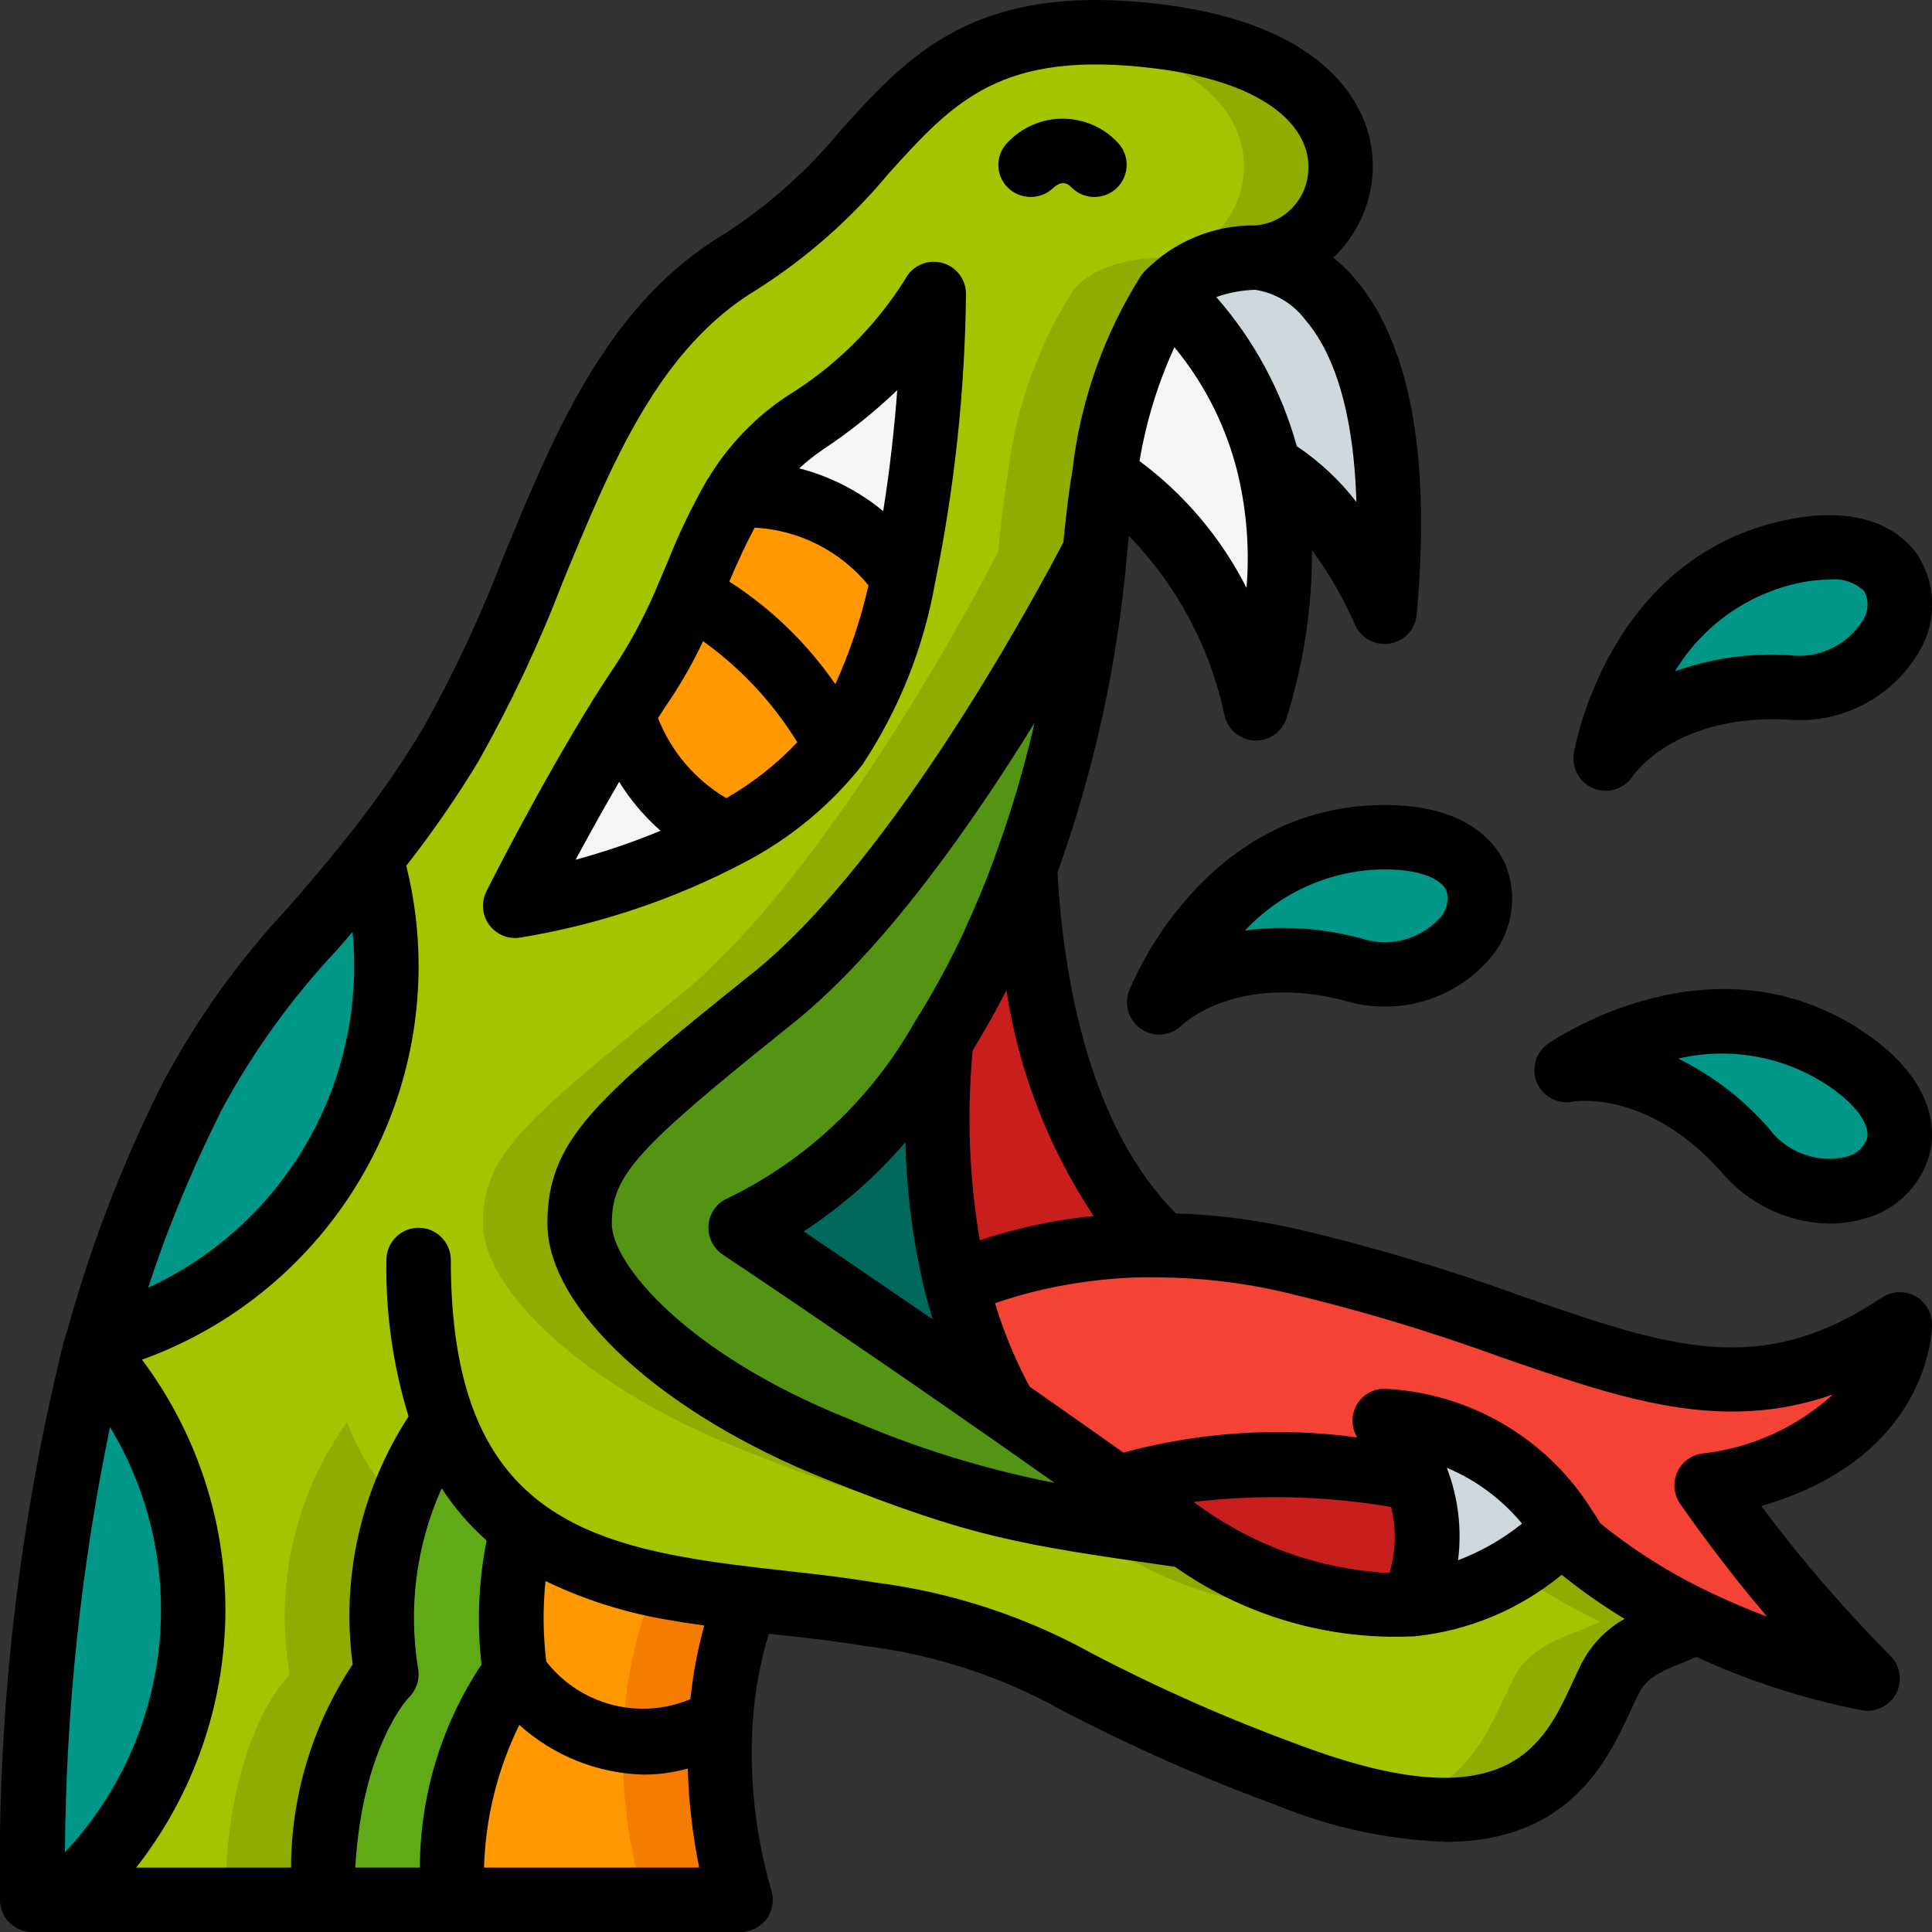 <svg height="512" viewBox="0 0 60 60" width="512" xmlns="http://www.w3.org/2000/svg"><rect x="0" y="0" width="60" height="60" fill="#333333" stroke="none"/><g id="Page-1" fill="none" fill-rule="evenodd"><g id="046---Snake" fill-rule="nonzero" transform="translate(-1)"><path id="Shape" d="m17 52s-2 1.9-2 7h-4c0-5.1 2-7 2-7-.487-2.746.155-5.573 1.78-7.84.474 1.314 1.318 2.464 2.43 3.31-.372 1.481-.443 3.021-.21 4.53z" fill="#60a917"/><path id="Shape" d="m24.19 49.65c-.461 1.204-.734 2.473-.81 3.76-3.69 2.18-6.38-1.41-6.38-1.41-.233-1.509-.162-3.049.21-4.53 1.431.989 3.076 1.626 4.8 1.86.72.13 1.45.23 2.18.32z" fill="#ff9801"/><path id="Shape" d="m22.01 49.33c-1.724-.234-3.369-.871-4.8-1.86-.111.445-.193.897-.245 1.352.67.213 1.353.383 2.045.508.72.13 1.45.23 2.18.32-.461 1.204-.734 2.473-.81 3.76-.286.167-.588.306-.9.417 1.292.489 2.74.334 3.9-.417.076-1.287.349-2.556.81-3.76-.73-.09-1.46-.19-2.18-.32z" fill="#f57c00"/><path id="Shape" d="m24 59h-9c0-5.1 2-7 2-7s2.69 3.59 6.38 1.41c-.124 1.885.086 3.778.62 5.59z" fill="#ff9801"/><path id="Shape" d="m23.38 53.41c-.9.571-1.974.8-3.028.648-.044 1.671.175 3.339.648 4.942h3c-.534-1.812-.744-3.705-.62-5.59z" fill="#f57c00"/><path id="Shape" d="m7 50c.003 3.444-1.476 6.723-4.06 9h-.94c-.097-5.727.555-11.442 1.94-17 1.974 2.197 3.064 5.047 3.06 8z" fill="#009688"/><path id="Shape" d="m49.91 47.96c-.081-.163-.175-.321-.28-.47-.042.034-.083.071-.12.11-1.264 1.231-2.898 2.011-4.65 2.22-1.87.2-4.17-.29-7.01-2.12-5.13-.73-6.41-.93-10.85-2.7-5-2-8-5-8-7s1-3 6-7 10-13.87 10-13.87c.08-.86.17-1.64.29-2.35.23-2.014.906-3.951 1.98-5.67.73-1.11 2.73-1.11 2.73-1.11 3 0 5-5.87-3-6.87s-8 4-13 7-6 10-9 15c-.742 1.235-1.567 2.417-2.47 3.54.315 1.082.474 2.203.47 3.33.002 5.449-3.67 10.214-8.94 11.6l-.12.39v.01c1.974 2.197 3.064 5.047 3.06 8 .003 3.444-1.476 6.723-4.06 9h8.06c0-5.1 2-7 2-7-.487-2.746.155-5.573 1.78-7.84.474 1.314 1.318 2.464 2.43 3.31 1.431.989 3.076 1.626 4.8 1.86.72.13 1.45.23 2.18.32 1.3.16 2.59.28 3.81.48 6 1 5 2 13 5s9-1 10-3c.56-1.12 1.75-1.3 2.69-1.77-1.356-.638-2.626-1.444-3.78-2.4zm-32.91-19.83s1.57-3.14 3.31-5.94c.23-.36.46-.72.69-1.06.536-.829.995-1.707 1.37-2.62.412-1.057.893-2.086 1.44-3.08.547-.922 1.296-1.709 2.19-2.3 1.634-.995 3.005-2.366 4-4-.033 2.943-.345 5.876-.93 8.76-.331 1.868-1.035 3.65-2.07 5.24-.914 1.154-2.063 2.102-3.37 2.78-2.078 1.089-4.316 1.838-6.63 2.22z" fill="#a4c400"/><path id="Shape" d="m34 1.13c8 1 6 6.87 3 6.87 0 0-2 0-2.73 1.11-1.074 1.719-1.75 3.656-1.98 5.67-.12.71-.21 1.49-.29 2.35 0 0-5 9.87-10 13.87s-6 5-6 7 3 5 8 7c4.44 1.77 5.72 1.97 10.85 2.7 2.84 1.83 5.14 2.32 7.01 2.12.239-.023.468-.06.692-.1-1.682-.362-3.279-1.046-4.7-2.016-5.13-.73-6.41-.93-10.85-2.7-5-2-8-5-8-7s1-3 6-7 9.998-13.874 9.998-13.874c.08-.86.17-1.64.29-2.35.23-2.014.906-3.951 1.98-5.67.73-1.11 2.73-1.11 2.73-1.11 3 0 5-5.87-3-6.87-1.108-.154-2.231-.164-3.342-.03.118.014.221.015.342.03z" fill="#90ac00"/><path id="Shape" d="m13.427 46.777c-.725-.748-1.286-1.64-1.647-2.617-1.625 2.267-2.267 5.094-1.78 7.84 0 0-2 1.9-2 7h3c0-5.1 2-7 2-7-.277-1.75-.131-3.541.427-5.223z" fill="#90ac00"/><path id="Shape" d="m49.91 47.96c-.081-.163-.175-.321-.28-.47-.042.034-.083.071-.12.11-.478.437-.997.827-1.549 1.165.863.607 1.776 1.141 2.729 1.595-.94.47-2.13.65-2.69 1.77-.635 1.271-1.278 3.342-3.707 3.919 5.008.845 5.866-2.237 6.707-3.919.56-1.12 1.75-1.3 2.69-1.77-1.356-.638-2.626-1.444-3.78-2.4z" fill="#90ac00"/><path id="Shape" d="m32.2 43.74c-1.42-.99-2.72-1.89-3.85-2.66-2.65-1.82-4.35-2.95-4.35-2.95 2.622-1.258 4.796-3.289 6.23-5.82-.27 2.525-.115 5.077.46 7.55.326 1.356.834 2.661 1.51 3.88z" fill="#00695c"/><path id="Shape" d="m43.19 17.441c-.657-1.201-1.611-2.213-2.77-2.941-.497-2.067-1.593-3.942-3.15-5.39.73-1.11 2.73-1.11 2.73-1.11s4.438 0 4.115 9.2c-.01.219-.161.407-.373.462-.212.055-.436-.034-.552-.221z" fill="#cfd8dc"/><path id="Shape" d="m39.5 20.245c-.764-2.235-2.243-4.156-4.21-5.465.23-2.014.906-3.951 1.98-5.67 1.557 1.448 2.653 3.323 3.15 5.39.427 1.86.441 3.792.04 5.658-.04.221-.223.389-.447.409s-.434-.111-.513-.322z" fill="#f5f5f5"/><path id="Shape" d="m49.63 47.49c-.042.034-.083.071-.12.11-1.264 1.231-2.898 2.011-4.65 2.22.581-1.226.628-2.638.13-3.9-.235-.645-.569-1.248-.99-1.79 2.314.128 4.419 1.384 5.63 3.36z" fill="#cfd8dc"/><path id="Shape" d="m44.86 49.82c-1.87.2-4.17-.29-7.01-2.12-.28-.17-.56-.36-.85-.57-.43-.31-.86-.62-1.29-.92 3.16-1.2 7.37-.64 9.28-.29.498 1.262.451 2.674-.13 3.9z" fill="#c81e1e"/><path id="Shape" d="m54.94 47.43c1.243 1.659 2.6 3.229 4.06 4.7-1.838-.361-3.623-.956-5.31-1.77-1.356-.638-2.626-1.444-3.78-2.4-.081-.163-.175-.321-.28-.47-1.211-1.976-3.316-3.232-5.63-3.36.421.542.755 1.145.99 1.79-1.91-.35-6.12-.91-9.28.29-1.22-.87-2.4-1.69-3.51-2.47-.676-1.219-1.184-2.524-1.51-3.88 1.332-.556 2.736-.919 4.17-1.08.733-.094 1.472-.131 2.21-.11 1.323.012 2.64.167 3.93.46 9 2 13 6 19 2 0 0 0 4-6 5 0 0 .34.5.94 1.3z" fill="#f44335"/><path id="Shape" d="m43 30.1c-3.82-.97-5.81.85-5.99 1.02.12-.31 2.15-5.12 6.99-5.12 5 0 3 5.13-1 4.1z" fill="#009688"/><path id="Shape" d="m55.2 35.73c-2.74-3.09-5.55-2.5-5.55-2.5s4.52-3.14 8.67-.35-.37 5.93-3.12 2.85z" fill="#009688"/><path id="Shape" d="m56.53 21.35c-4.13-.2-5.67 2.21-5.67 2.21s.92-5.42 5.82-6.43 3.97 4.41-.15 4.22z" fill="#009688"/><path id="Shape" d="m23.63 25.91c-2.078 1.089-4.316 1.838-6.63 2.22 0 0 1.57-3.14 3.31-5.94.507 1.667 1.721 3.027 3.32 3.72z" fill="#f5f5f5"/><path id="Shape" d="m27 23.13c-.914 1.154-2.063 2.102-3.37 2.78-1.599-.693-2.813-2.053-3.32-3.72.23-.36.46-.72.69-1.06.536-.829.995-1.707 1.37-2.62 1.15.5 2.89 1.72 4.63 4.62z" fill="#ff9801"/><path id="Shape" d="m29.07 17.89c-.331 1.868-1.035 3.65-2.07 5.24-1.74-2.9-3.48-4.12-4.63-4.62.412-1.057.893-2.086 1.44-3.08 1.33-.2 3.26.11 5.26 2.46z" fill="#ff9801"/><path id="Shape" d="m30 9.13c-.033 2.943-.345 5.876-.93 8.76-2-2.35-3.93-2.66-5.26-2.46.547-.922 1.296-1.709 2.19-2.3 1.634-.995 3.005-2.366 4-4z" fill="#f5f5f5"/><path id="Shape" d="m37.07 38.67c-.738-.021-1.477.016-2.21.11-1.434.161-2.838.524-4.17 1.08-.575-2.473-.73-5.025-.46-7.55.619-.979 1.174-1.998 1.66-3.05v-.01c.33-.72.65-1.48.94-2.28.21 3.94 1.15 8.86 4.24 11.7z" fill="#c81e1e"/><path id="Shape" d="m37.85 47.7c-5.13-.73-6.41-.93-10.85-2.7-5-2-8-5-8-7s1-3 6-7 10-13.87 10-13.87c-.285 3.358-1.015 6.664-2.17 9.83v.01c-.29.8-.61 1.56-.94 2.28v.01c-.486 1.052-1.041 2.071-1.66 3.05-1.434 2.531-3.608 4.562-6.23 5.82 0 0 1.7 1.13 4.35 2.95 1.13.77 2.43 1.67 3.85 2.66 1.11.78 2.29 1.6 3.51 2.47.43.3.86.61 1.29.92.29.21.57.4.85.57z" fill="#549414"/><path id="Shape" d="m13 30c.002 5.449-3.67 10.214-8.94 11.6.723-2.626 1.708-5.172 2.94-7.6 1.45-2.89 3.42-4.67 5.53-7.33.315 1.082.474 2.203.47 3.33z" fill="#009688"/><g fill="#000"><path id="Shape" d="m61 41.13c0-.369-.203-.708-.528-.882-.325-.174-.72-.155-1.027.05-3.783 2.524-6.562 1.557-11.169-.039-2.31-.843-4.668-1.547-7.063-2.106-1.214-.271-2.45-.428-3.693-.47-2.667-2.668-3.485-7.194-3.68-10.585 1.144-3.184 1.87-6.504 2.16-9.875.019-.2.038-.4.058-.582 1.486 1.528 2.512 3.443 2.961 5.527.078.457.46.801.923.83l.058.002c.442 0.0.831-.29.958-.713.53-1.682.795-3.436.788-5.2.525.717.971 1.488 1.331 2.3.156.372.52.613.923.613.051-0.0.102-.004.153-.012.455-.07.803-.442.844-.9.457-5.032-.232-8.594-2.051-10.585-.167-.18-.347-.348-.538-.503.719-.682 1.154-1.611 1.218-2.6.133-2.133-1.5-4.636-6.5-5.26-5.826-.728-7.864 1.527-10.026 3.917-1.032 1.253-2.252 2.338-3.618 3.215-3.617 2.17-5.262 6.167-6.854 10.033-.7 1.827-1.531 3.602-2.487 5.309-.722 1.198-1.523 2.345-2.4 3.435-.614.773-1.216 1.472-1.8 2.144-1.508 1.613-2.801 3.415-3.846 5.36-1.06 2.089-1.941 4.263-2.634 6.5-.127.409-.253.835-.375 1.276l-.112.363c-.009.033-.017.066-.024.1-1.384 5.629-2.039 11.412-1.95 17.208 0 .552.448 1 1 1h22c.321-0.0.623-.154.811-.415.188-.26.239-.595.138-.9-.49-1.69-.683-3.452-.571-5.208.06-.93.227-1.851.5-2.742l.291.035c.937.1 1.82.2 2.671.346 2.176.264 4.279.953 6.19 2.027 2.143 1.115 4.354 2.091 6.622 2.923 1.668.686 3.445 1.07 5.248 1.134 3.86 0 5.04-2.554 5.76-4.116.082-.178.161-.348.24-.505.239-.478.7-.682 1.437-.974.117-.047.227-.1.342-.148 1.648.758 3.382 1.316 5.163 1.661.052.009.105.013.158.012.404-0.0.769-.244.924-.617.155-.374.069-.804-.217-1.09-1.427-1.438-2.753-2.973-3.967-4.594-.014-.019-.029-.038-.043-.058 5.238-1.516 5.303-5.459 5.303-5.641zm-15.068 4.453c.907.381 1.709.976 2.336 1.734-.598.481-1.269.865-1.987 1.138.123-.969.004-1.954-.347-2.866zm-1.732 1.217c.17.676.152 1.386-.052 2.052-2.2-.112-4.315-.881-6.074-2.207 2.039-.242 4.102-.19 6.126.155zm-12.306-20.19c-.01.027-.019.054-.027.081-.253.693-.543 1.394-.887 2.142-.01.024-.021.05-.03.076-.46.987-.982 1.944-1.564 2.865-1.326 2.349-3.334 4.241-5.757 5.426-.345.138-.586.456-.624.826-.038.37.132.731.441.936 0 0 1.7 1.128 4.341 2.944 1.128.768 2.425 1.665 3.838 2.652l.963.674c.374.262.777.549 1.165.821-2.193-.428-4.333-1.093-6.382-1.983-5.028-2.009-7.371-4.81-7.371-6.07 0-1.494.736-2.309 5.625-6.219 2.805-2.244 5.555-6.173 7.505-9.333-.323 1.412-.736 2.802-1.236 4.162zm-2.978 13.646c-1.205-.828-2.214-1.513-2.957-2.015 1.181-.769 2.246-1.703 3.162-2.774.033 1.561.234 3.113.6 4.631.072.3.157.586.244.874-.365-.248-.716-.49-1.049-.716zm2.512-1.738c-.332-1.948-.406-3.932-.22-5.9.37-.6.717-1.222 1.048-1.863.381 2.507 1.306 4.899 2.709 7.011-.072.008-.148.01-.219.019-1.128.13-2.24.375-3.318.733zm8.284-20.261c-.788-1.552-1.925-2.9-3.323-3.938.204-1.221.568-2.41 1.084-3.535.95 1.149 1.625 2.5 1.974 3.949.272 1.154.362 2.343.265 3.524zm3.412-2.667c-.519-.674-1.145-1.259-1.851-1.733-.474-1.713-1.329-3.296-2.5-4.632.39-.138.799-.214 1.212-.225.613.096 1.166.426 1.542.92.729.839 1.503 2.48 1.597 5.67zm-31.658 13.91.484-.563c.033.35.05.706.05 1.064 0 4.295-2.499 8.197-6.4 9.993.02-.06.039-.122.059-.181.166-.5.333-.972.5-1.418.035-.094.071-.181.106-.273.154-.4.307-.776.458-1.134.031-.074.063-.152.094-.225.172-.4.34-.771.5-1.122l.106-.225c.162-.341.321-.669.47-.967.972-1.797 2.173-3.461 3.573-4.949zm-8.45 28.025c.031-4.439.5-8.863 1.4-13.21 1.037 1.715 1.585 3.681 1.584 5.685-.003 2.796-1.07 5.486-2.984 7.525zm10.974-5.666c-.32-1.91-.067-3.872.727-5.639.39.601.859 1.146 1.395 1.621-.251 1.268-.305 2.567-.159 3.852-1.242 1.869-1.908 4.063-1.914 6.307h-2.007c.223-3.778 1.65-5.268 1.656-5.275.235-.223.347-.545.302-.866zm2.042 6.141c.043-1.538.417-3.049 1.095-4.431 1.062.958 2.432 1.506 3.862 1.543.463-.001.924-.064 1.37-.187.03 1.033.149 2.062.355 3.075zm6.409-5.231c-1.585.665-3.419.186-4.476-1.169-.102-.83-.11-1.668-.024-2.5 1.229.594 2.538 1.005 3.886 1.219.346.065.695.111 1.044.162-.207.749-.351 1.515-.43 2.288zm27.664-1.086c-.086.174-.174.363-.265.56-.9 1.949-2.019 4.378-8.488 1.95-2.197-.803-4.339-1.748-6.413-2.83-2.095-1.165-4.394-1.919-6.773-2.219-.9-.153-1.856-.259-2.778-.363-1.061-.118-2.158-.241-3.2-.435-4.315-.777-7.188-2.641-7.188-9.216 0-.552-.448-1-1-1s-1 .448-1 1c-.029 1.646.204 3.286.688 4.86-1.482 2.276-2.098 5.008-1.735 7.7-1.243 1.87-1.908 4.065-1.914 6.31h-4.81c1.79-2.283 2.766-5.099 2.771-8-0-2.803-.909-5.531-2.59-7.774 5.153-1.858 8.589-6.748 8.59-12.226-0-1.049-.129-2.095-.383-3.113.811-1.035 1.559-2.117 2.24-3.242 1.01-1.793 1.887-3.657 2.623-5.579 1.536-3.728 2.985-7.249 6.035-9.079 1.535-.977 2.909-2.187 4.072-3.587 2.031-2.248 3.494-3.872 8.289-3.274 3.622.453 4.83 1.925 4.754 3.152-.029.904-.729 1.643-1.63 1.722-1.292-.019-2.535.492-3.441 1.414-.007.008-.017.01-.024.018s-.013.026-.023.037c-.024.034-.056.058-.078.093-1.155 1.832-1.883 3.9-2.13 6.051-.105.618-.194 1.335-.28 2.228-.654 1.255-5.206 9.823-9.649 13.378-4.948 3.959-6.375 5.215-6.375 7.781 0 2.636 3.548 5.9 8.63 7.929 4.553 1.814 5.955 2.032 10.861 2.73 2.149 1.516 4.74 2.276 7.367 2.161h.005c.031 0 .063 0 .094-.005 1.669-.177 3.249-.841 4.543-1.909.62.5 1.273.958 1.955 1.37-.58.324-1.05.814-1.35 1.407zm3.731-6.539c-.336.056-.621.279-.755.593-.134.313-.1.673.092.955 0 0 .349.515.967 1.337.447.6 1.033 1.347 1.734 2.175-.551-.206-1.143-.453-1.751-.745-1.227-.579-2.38-1.304-3.434-2.159-.061-.116-.13-.228-.208-.334-1.39-2.274-3.818-3.711-6.481-3.836-.36-.002-.693.191-.87.505-.176.314-.169.699.021 1.005-2.428-.33-4.898-.169-7.263.472-.732-.52-1.459-1.031-2.153-1.517l-.761-.534c-.443-.825-.803-1.693-1.074-2.589 1.002-.345 2.038-.58 3.091-.7.69-.085 1.386-.119 2.081-.1 1.25.013 2.494.159 3.713.436 2.318.543 4.602 1.225 6.838 2.042 3.734 1.295 6.839 2.372 10.3 1.156-1.132 1.032-2.564 1.676-4.087 1.838z"/><path id="Shape" d="m44 25c-5.619 0-7.84 5.531-7.932 5.767-.173.443-.009.947.39 1.204s.926.198 1.258-.143c.015-.016 1.69-1.614 5.036-.755 1.61.494 3.361.002 4.478-1.258.742-.822.937-2.001.5-3.019-.32-.671-1.224-1.796-3.73-1.796zm1.689 3.541c-.627.658-1.58.891-2.44.595-.786-.208-1.596-.315-2.409-.32-.395 0-.789.029-1.179.086 1.122-1.206 2.692-1.894 4.339-1.902 1.188 0 1.769.335 1.916.648.098.317.01.661-.227.893z"/><path id="Shape" d="m58.881 32.05c-4.662-3.135-9.593.218-9.8.361-.39.271-.536.78-.348 1.217.188.437.657.681 1.123.583.024 0 2.3-.4 4.6 2.182.833.998 2.059 1.584 3.359 1.607.359.001.715-.049 1.06-.148 1.075-.27 1.895-1.141 2.1-2.23.108-.736-.014-2.174-2.094-3.572zm.113 3.266c-.095.318-.36.555-.686.615-.888.198-1.81-.142-2.358-.868-.787-.911-1.75-1.655-2.831-2.187 1.598-.374 3.279-.072 4.647.834.985.662 1.28 1.264 1.228 1.606z"/><path id="Shape" d="m56.478 16.146c-5.5 1.135-6.561 7-6.6 7.25-.048.289.034.585.224.809.19.224.468.353.761.353.336-0.0.649-.167.837-.445.053-.08 1.342-1.926 4.785-1.767 1.677.159 3.293-.676 4.133-2.136.559-.956.51-2.15-.124-3.058-.449-.592-1.558-1.513-4.016-1.006zm2.37 3.126c-.482.772-1.369 1.192-2.271 1.076-1.208-.077-2.42.093-3.56.5.853-1.411 2.252-2.406 3.865-2.748.304-.064.613-.098.924-.1.396-.05.793.08 1.084.353.16.29.144.645-.042.919z"/><path id="Shape" d="m27.8 23.728v-.007c1.122-1.698 1.883-3.607 2.237-5.611.607-2.956.929-5.963.963-8.98 0-.463-.317-.866-.767-.973s-.916.108-1.125.52c-.926 1.474-2.181 2.714-3.665 3.623-.988.655-1.819 1.52-2.434 2.533l-.007.01c-.016.026-.034.048-.05.074-.475.833-.89 1.7-1.242 2.592l-.257.6c-.351.856-.78 1.679-1.28 2.458-.221.326-.441.669-.713 1.095-1.743 2.807-3.289 5.89-3.355 6.02-.155.31-.139.679.043.974.182.295.505.475.852.474.047 0.0.094-.003.141-.01 2.433-.397 4.786-1.184 6.968-2.333 1.434-.745 2.693-1.788 3.691-3.059zm-4.245 1.059c-.964-.569-1.711-1.445-2.12-2.487.131-.205.262-.411.4-.608.375-.569.71-1.164 1-1.78 1.174.842 2.169 1.909 2.926 3.14-.646.682-1.389 1.267-2.204 1.735zm.881-8.4c1.379.072 2.663.723 3.537 1.792-.241 1.055-.586 2.083-1.03 3.07-.876-1.27-1.996-2.354-3.294-3.188.251-.593.509-1.151.789-1.676zm4.429-4.27c-.082 1.1-.221 2.415-.437 3.757-.761-.629-1.652-1.082-2.608-1.329.23-.211.475-.406.733-.581.825-.546 1.599-1.165 2.314-1.849zm-8.637 12.164c.352.566.786 1.078 1.286 1.519-.859.356-1.74.656-2.638.9.377-.7.845-1.546 1.352-2.419z"/><path id="Shape" d="m33.694 5.85c.316-.292.487-.124.6-.013.392.379 1.016.374 1.402-.012.386-.386.391-1.009.012-1.402-.443-.47-1.061-.737-1.707-.737s-1.264.267-1.707.737c-.383.384-.386 1.005-.006 1.392.382.389 1.005.405 1.406.035z"/></g></g></g></svg>
